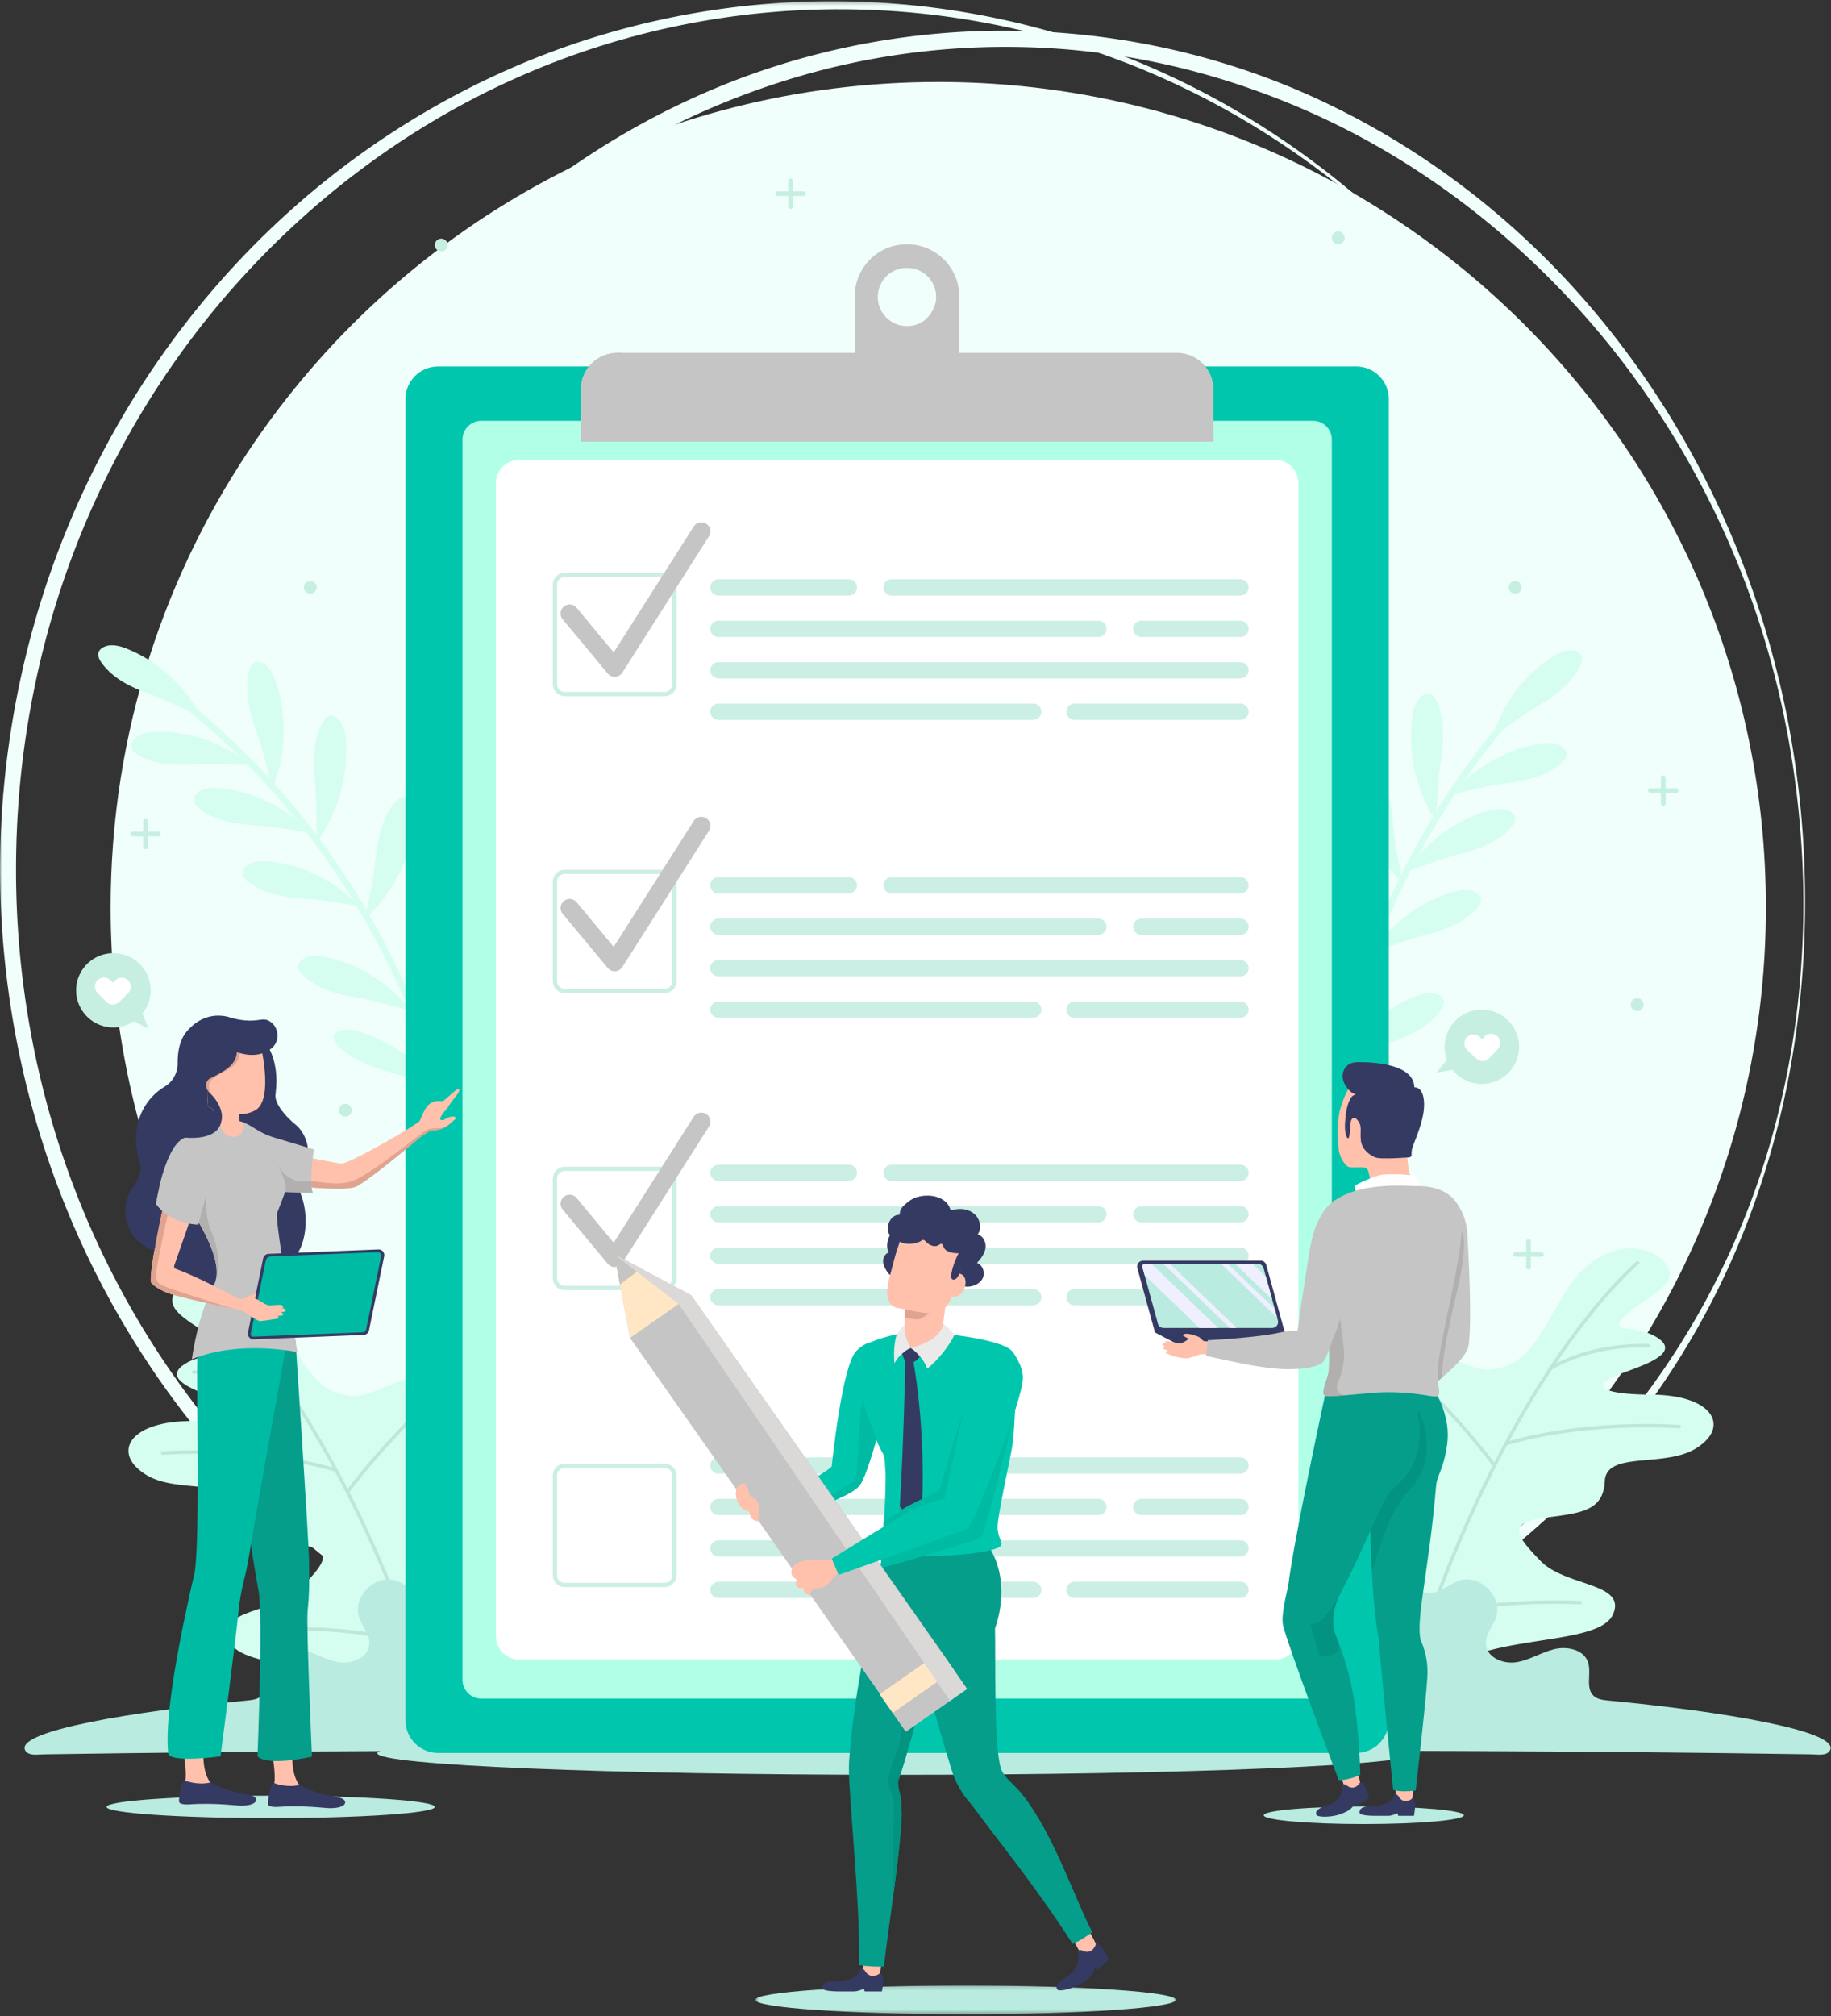 <svg xmlns="http://www.w3.org/2000/svg" xmlns:xlink="http://www.w3.org/1999/xlink" width="476" height="524" viewBox="0 0 476 524">
    <rect x="0" y="0" width="476" height="524" fill="#333333" stroke="none"/>
    <defs>
        <path id="a" d="M0 .31h432.393v451.303H0z"/>
        <path id="c" d="M.638.172h109.31v7.462H.637z"/>
    </defs>
    <g fill="none" fill-rule="evenodd">
        <path fill="#F0FFFB" d="M459.075 235.818c0 118.47-96.329 214.51-215.156 214.51-118.828 0-215.157-96.04-215.157-214.51 0-45.335 14.107-87.386 38.181-122.027 38.838-55.884 103.62-92.485 176.976-92.485 118.827 0 215.156 96.04 215.156 214.512"/>
        <g transform="translate(0 .007)">
            <mask id="b" fill="#fff">
                <use xlink:href="#a"/>
            </mask>
            <path fill="#F0FFFB" d="M432.393 225.965c-.083-28.745-5.4-57.476-15.868-84.244-10.435-26.77-25.98-51.556-45.668-72.506-19.672-20.954-43.57-37.952-69.886-49.489-26.307-11.564-55.043-17.464-83.734-17.329-28.692.124-57.315 6.281-83.418 18.038C107.683 32.14 84.154 49.34 64.7 70.223c-19.482 20.879-34.825 45.543-45.086 72.14-10.296 26.598-15.45 55.107-15.45 83.602-.018 28.497 5.15 57.007 15.444 83.604 10.262 26.6 25.605 51.264 45.089 72.143 19.442 20.897 42.983 38.086 69.119 49.796 26.103 11.757 54.728 17.913 83.422 18.035 28.692.136 57.43-5.765 83.737-17.331 26.315-11.54 50.217-28.534 69.884-49.495 19.69-20.95 35.233-45.738 45.669-72.507 10.468-26.769 15.784-55.5 15.866-84.245m0 0c.019 28.746-5.197 57.513-15.585 84.353-10.355 26.842-25.84 51.734-45.507 72.81-19.634 21.084-43.398 38.447-69.798 50.27-26.367 11.874-55.286 18.093-84.266 18.215-28.979.135-58.01-5.828-84.58-17.51-26.58-11.654-50.703-28.823-70.563-49.97-19.872-21.146-35.557-46.161-46.087-73.174C5.444 283.949.082 254.959 0 225.965c.067-28.994 5.44-57.984 16-84.995 10.53-27.014 26.216-52.028 46.09-73.176 19.848-21.16 43.984-38.32 70.562-49.976C159.224 6.135 188.257.173 217.237.308c28.982.123 57.902 6.343 84.269 18.217 26.4 11.827 50.167 29.187 69.796 50.277 19.669 21.076 35.153 45.97 45.507 72.81 10.388 26.84 15.603 55.608 15.584 84.353" mask="url(#b)"/>
        </g>
        <path fill="#F0FFFB" d="M468.84 234.682c-.145-27.867-4.902-55.759-14.63-81.87-9.737-26.085-24.174-50.408-42.634-71.172-18.455-20.732-40.793-38.054-65.784-50.055a196.8 196.8 0 0 0-19.161-7.989 191.533 191.533 0 0 0-60.962-11.36 191.602 191.602 0 0 0-41.285 3.549c-13.581 2.657-26.84 6.859-39.553 12.309-25.434 10.933-48.444 27.318-67.498 47.4-19.07 20.092-34.255 43.816-44.821 69.434-10.555 25.63-16.553 53.139-17.704 80.886-1.19 27.726 2.295 55.78 11.238 82.142 8.919 26.327 23.122 50.974 42.034 71.449a199.6 199.6 0 0 0 31.27 27.573c11.368 8.04 23.595 14.85 36.368 20.36 25.56 11.032 53.33 16.671 81.094 17.016 13.886.248 27.795-.794 41.464-3.182 13.676-2.372 27.08-6.159 40.038-11.087 25.914-9.902 49.7-25.246 69.52-44.687 19.82-19.456 35.444-43.165 45.75-69.028 5.193-12.92 8.974-26.4 11.515-40.098 2.519-13.708 3.697-27.652 3.74-41.59m.412 0c.013 27.913-4.709 55.903-14.65 82.082-9.896 26.175-25.21 50.388-44.915 70.471-19.631 20.177-43.83 35.85-70.074 46.176-26.281 10.344-54.7 14.921-82.867 14.308-28.18-.734-56.246-6.846-81.915-18.373a205.265 205.265 0 0 1-36.425-21.056 201.12 201.12 0 0 1-31.346-27.96c-18.814-20.79-33.343-45.392-42.409-71.9-9.125-26.492-13.094-54.689-12.2-82.701.8-28.018 6.451-55.971 16.987-82.045a231.722 231.722 0 0 1 19.199-37.512 224.007 224.007 0 0 1 25.867-33.336C133.8 52.3 157.178 35.465 183.117 24.163c25.917-11.335 54.37-16.837 82.648-16.132 28.274.674 56.44 7.477 81.726 20.093 25.328 12.523 47.883 30.371 66.089 51.78 18.255 21.384 32.36 46.15 41.682 72.528 9.37 26.368 14.089 54.32 13.989 82.25"/>
        <path fill="#C6EFE1" d="M113.157 64.3a1.66 1.66 0 0 1 .935-2.159 1.668 1.668 0 0 1 2.164.932 1.66 1.66 0 0 1-.934 2.157 1.67 1.67 0 0 1-2.165-.93M392.36 153.288a1.662 1.662 0 0 1 .934-2.159 1.669 1.669 0 0 1 2.164.932 1.658 1.658 0 0 1-.933 2.157 1.667 1.667 0 0 1-2.165-.93M79.123 153.288a1.66 1.66 0 0 1 .935-2.159 1.669 1.669 0 0 1 2.164.932 1.667 1.667 0 0 1-3.098 1.227M346.351 62.436a1.661 1.661 0 0 1 .935-2.159 1.669 1.669 0 0 1 2.163.932 1.658 1.658 0 0 1-.933 2.157 1.67 1.67 0 0 1-2.165-.93M88.212 289.165c-.34-.853.078-1.82.933-2.16a1.67 1.67 0 0 1 2.166.932c.34.853-.079 1.82-.934 2.159a1.67 1.67 0 0 1-2.165-.93M424.064 261.716a1.66 1.66 0 0 1 .933-2.159 1.668 1.668 0 0 1 2.164.932 1.66 1.66 0 0 1-.932 2.159 1.668 1.668 0 0 1-2.165-.932M205.55 54.284a.61.61 0 0 1-.61-.61v-6.66a.61.61 0 0 1 .61-.61.61.61 0 0 1 .613.61v6.66a.61.61 0 0 1-.612.61"/>
        <path fill="#C6EFE1" d="M208.892 50.953h-6.682a.61.61 0 1 1 0-1.22h6.682a.61.61 0 1 1 0 1.22M432.393 209.44a.61.61 0 0 1-.611-.61v-6.662a.61.61 0 0 1 1.223 0v6.662a.61.61 0 0 1-.612.61"/>
        <path fill="#C6EFE1" d="M435.735 206.109h-6.683a.61.61 0 1 1 0-1.22h6.683a.61.61 0 1 1 0 1.22M397.372 329.978a.61.61 0 0 1-.611-.61v-6.662a.61.61 0 0 1 1.223 0v6.662a.61.61 0 0 1-.612.61"/>
        <path fill="#C6EFE1" d="M400.713 326.647h-6.68a.61.61 0 1 1 0-1.22h6.68a.61.61 0 1 1 0 1.22M37.839 220.713a.61.61 0 0 1-.612-.61v-6.661a.61.61 0 0 1 1.223 0v6.661a.61.61 0 0 1-.611.61"/>
        <path fill="#C6EFE1" d="M41.18 217.382h-6.682a.61.61 0 1 1 0-1.22h6.681a.61.61 0 1 1 0 1.22"/>
        <path fill="#B9EBE0" d="M368.378 455.675c0 3.105-60.509 5.622-135.147 5.622-74.641 0-135.148-2.517-135.148-5.622s60.507-5.621 135.148-5.621c74.638 0 135.147 2.516 135.147 5.62"/>
        <path fill="#D5FEF0" d="M366.088 447.451c.068.094.308-7.83 12.221-14.92 12.136-7.56 37.372-5.061 40.982-12.86 3.786-8.353-12.182-7.235-18.724-13.889-6.597-6.802-8.758-9.89.877-11.282 9.585-1.238 15.362-1.722 15.757-9.574.403-7.944 15.825-3.265 23.969-8.644 8.389-5.368 4.394-13.391-10.917-13.778-15.065-.01-15.478-2.507-11.017-4.584 4.385-2.061 17.75-5.309 12.399-9.677-5.501-4.424-14.049-1.228-9.333-6.079 4.663-4.896 15.368-8.035 10.559-13.898-4.792-5.93-18.002-6.111-26.282 8.16-8.117 14.237-10.784 18.185-18.112 19.394-7.146 1.283-13.431-6.697-22.297-4.022-8.803 2.78-7.605 11.109-2.749 16.858 4.986 5.768 13.204 17.124 7.6 21.698-5.402 4.626-11.256-2.946-18.706-4.657-8.269-1.897-18.142 4.711-10.911 16.529 7.544 11.671 19.618 21.2 18.487 47.181a166.5 166.5 0 0 1 6.197-1.956"/>
        <path fill="#BDE7D9" d="M348.176 392.774a.454.454 0 0 1 .635-.012c.156.15 15.29 14.827 20.631 32.506.562-1.63 1.128-3.235 1.696-4.82.007-.019.01-.036.02-.056 5.48-15.253 11.227-28.324 16.852-39.412-1.16-1.561-10.31-13.682-22.688-24.615a.445.445 0 0 1-.039-.63.45.45 0 0 1 .634-.038c11.785 10.411 20.648 21.875 22.547 24.398a294.122 294.122 0 0 1 2.524-4.827.434.434 0 0 1 .203-.375c3.972-7.39 7.841-13.794 11.465-19.289.012-.141.066-.276.2-.352.016-.009.033-.016.05-.026 12.727-19.218 22.35-27.19 22.54-27.344a.448.448 0 1 1 .562.694c-.182.149-9.27 7.68-21.449 25.77 11.58-5.85 23.854-5.02 23.982-5.01.27.023.431.232.413.477a.446.446 0 0 1-.48.413c-.132-.01-13.217-.886-24.965 5.691-3.513 5.318-7.26 11.496-11.114 18.611 21.352-5.964 43.956-4.18 44.186-4.161.279.022.43.238.408.483a.447.447 0 0 1-.483.407c-.23-.02-23.262-1.84-44.698 4.364-6.443 12.025-13.152 26.664-19.512 44.257 15.041-4.98 38.291-3.786 38.528-3.774a.444.444 0 0 1 .422.471.448.448 0 0 1-.472.42c-.238-.011-24.027-1.234-38.866 3.955-3.056 8.53-6.027 17.74-8.845 27.682a.45.45 0 0 1-.51.318l-.043-.01a.446.446 0 0 1-.308-.551 434.287 434.287 0 0 1 6.739-21.646c-4.923-17.985-20.593-33.185-20.752-33.336a.449.449 0 0 1-.013-.633"/>
        <path fill="#D5FEF0" d="M121.026 342.326c1.923-63.316-28.64-126.016-79.761-163.63l1.011-1.367c51.566 37.941 82.394 101.184 80.452 165.05l-1.702-.053z"/>
        <path fill="#D5FEF0" d="M52.247 186.334c-3.976-7.919-10.906-14.32-19.127-17.67-2.015-.821-4.383-1.446-6.299-.413-.526.284-1.005.71-1.2 1.273-.313.91.181 1.89.737 2.675 2.941 4.163 7.812 6.506 12.62 8.226 4.808 1.718 8.18 3.643 13.27 5.909M65.223 198.866c-6.801-5.696-15.708-8.833-24.589-8.657-2.176.042-4.598.406-5.944 2.11-.371.47-.643 1.05-.596 1.645.073.958.917 1.662 1.74 2.163 4.356 2.659 9.76 2.885 14.857 2.561 5.098-.323 8.957.11 14.532.178M80.673 216.459c-6.05-6.483-14.507-10.681-23.342-11.59-2.165-.223-4.614-.157-6.16 1.37-.425.42-.766.964-.793 1.56-.044.96.707 1.76 1.462 2.358 3.997 3.17 9.333 4.053 14.431 4.354 5.1.3 8.879 1.201 14.402 1.948M93.36 235.493c-6.05-6.482-14.506-10.68-23.341-11.59-2.166-.222-4.614-.156-6.16 1.372-.425.42-.766.963-.793 1.558-.044.961.707 1.761 1.462 2.36 3.997 3.17 9.333 4.052 14.432 4.353 5.1.301 8.877 1.201 14.4 1.947M106.773 262.701c-5.344-7.072-13.318-12.121-22.012-13.939-2.13-.445-4.572-.632-6.269.727-.466.375-.861.88-.95 1.47-.143.95.52 1.824 1.208 2.496 3.647 3.566 8.861 4.996 13.902 5.821 5.041.826 8.706 2.111 14.121 3.425M114.566 283.382c-4.638-6.813-12.062-12.246-20.493-14.996-2.066-.676-4.465-1.17-6.266-.232-.496.258-.934.637-1.076 1.132-.228.799.348 1.64.967 2.314 3.28 3.564 8.307 5.506 13.216 6.905 4.91 1.4 8.416 3.007 13.652 4.877M70.807 204.931c3.5-8.407 3.9-18.266 1.104-27.212-.685-2.193-1.754-4.549-3.802-5.457-.563-.25-1.205-.37-1.766-.165-.906.332-1.336 1.373-1.578 2.34-1.285 5.123.096 10.653 1.916 15.73 1.82 5.076 2.545 9.102 4.126 14.764M82.34 218.924c5.41-7.332 8.158-16.81 7.586-26.163-.141-2.293-.614-4.834-2.386-6.205-.486-.376-1.081-.645-1.677-.58-.957.107-1.625 1.016-2.091 1.897-2.474 4.669-2.458 10.369-1.905 15.731.552 5.364.291 9.445.472 15.32M94.963 238.753c6.773-6.105 11.367-14.843 12.683-24.122.322-2.274.369-4.86-1.092-6.554-.401-.467-.93-.849-1.526-.903-.96-.087-1.797.67-2.431 1.441-3.36 4.08-4.488 9.669-5.023 15.034-.535 5.365-1.61 9.311-2.611 15.104"/>
        <path fill="#D2D2FF" d="M108.623 265.558c5.246-7.45 7.782-16.987 7.001-26.325-.192-2.289-.721-4.82-2.522-6.15-.495-.366-1.096-.622-1.69-.543-.955.128-1.603 1.051-2.05 1.943-2.368 4.722-2.224 10.42-1.553 15.77.672 5.35.502 9.435.814 15.305M115.214 286.193c8.049-4.298 14.62-11.675 18.138-20.365.863-2.13 1.533-4.628.525-6.623-.278-.55-.697-1.048-1.264-1.243-.91-.316-1.905.218-2.707.815-4.247 3.152-6.692 8.305-8.507 13.383-1.817 5.078-3.813 8.65-6.185 14.033"/>
        <path fill="#D5FEF0" d="M409.609 169.187c.57.181 1.122.51 1.418 1.029.477.834.175 1.889-.224 2.763-2.111 4.637-6.458 7.846-10.861 10.427-3.519 2.065-6.111 4.086-9.346 6.435a190.633 190.633 0 0 0-10.427 13.75c5.404-5.337 12.473-8.997 19.976-10.264 2.146-.363 4.595-.455 6.235.97.453.39.827.911.893 1.504.106.955-.59 1.803-1.304 2.45-3.784 3.421-9.05 4.647-14.117 5.277-4.83.6-8.427 1.665-13.48 2.719a195.36 195.36 0 0 0-9.767 16.363c4.649-5.535 10.935-9.708 17.878-11.777 2.086-.62 4.503-1.011 6.308.202.496.334.932.805 1.07 1.385.222.935-.365 1.862-.995 2.59-3.335 3.856-8.411 5.716-13.364 6.959-4.63 1.161-8.027 2.624-12.767 4.247a199.417 199.417 0 0 0-8.57 19.413c4.75-6.51 11.673-11.43 19.413-13.736 2.085-.62 4.502-1.012 6.308.203.495.334.932.805 1.07 1.384.222.935-.366 1.862-.996 2.589-3.334 3.857-8.412 5.716-13.363 6.96-4.732 1.187-8.179 2.688-13.084 4.355a201.241 201.241 0 0 0-8.106 28.142c4.017-7.336 10.592-13.259 18.334-16.469 2.01-.834 4.374-1.472 6.295-.451.528.28 1.012.704 1.21 1.267.318.907-.17 1.89-.72 2.678-2.917 4.18-7.773 6.554-12.57 8.302-4.652 1.694-7.954 3.574-12.775 5.78-5.337 26.05-5.499 53.154.048 79.332l.38 1.757-1.663.367c-9.664-43.531-3.596-89.731 15.756-129.6-6.222-6.143-10.371-14.59-11.507-23.492-.29-2.278-.301-4.864 1.182-6.538.409-.461.944-.836 1.54-.882.96-.073 1.788.695 2.41 1.474 3.303 4.127 4.353 9.73 4.814 15.102.408 4.771 1.259 8.43 2.09 13.257a198.214 198.214 0 0 1 8.3-15.15c-4.5-7.416-6.47-16.54-5.45-25.389.263-2.283.873-4.796 2.715-6.068.506-.351 1.114-.588 1.704-.49.951.157 1.57 1.1 1.988 2.004 2.22 4.795 1.898 10.485 1.059 15.812-.707 4.488-.789 8.098-1.094 12.629a193.259 193.259 0 0 1 15.287-21.35c2.718-7.586 7.976-14.258 14.758-18.645 1.826-1.182 4.036-2.234 6.111-1.576z"/>
        <path fill="#D2D2FF" d="M355.847 251.12c-7.796-4.739-13.944-12.47-16.972-21.342-.74-2.175-1.27-4.705-.152-6.642.307-.533.754-1.007 1.33-1.17.928-.265 1.892.324 2.659.963 4.062 3.385 6.216 8.665 7.745 13.836 1.53 5.172 3.324 8.85 5.39 14.354M347.44 279.994c-6.549-6.345-10.824-15.243-11.801-24.563-.241-2.284-.195-4.87 1.327-6.51.418-.452.961-.814 1.558-.847.963-.053 1.772.734 2.377 1.527 3.21 4.199 4.135 9.824 4.475 15.205.341 5.38 1.273 9.363 2.063 15.188M344.822 301.492c-8.712-2.727-16.547-8.754-21.63-16.636-1.245-1.933-2.369-4.263-1.752-6.41.169-.592.49-1.159 1.008-1.456.836-.478 1.913-.14 2.813.296 4.761 2.31 8.127 6.917 10.861 11.57 2.733 4.65 5.363 7.788 8.7 12.636"/>
        <path fill="#B9EBE0" d="M320.729 403.043c7.75-7.226 18.697-10.912 29.253-9.848 7.152.72 14.948 4.528 16.521 11.52.75 3.33.486 7.746 3.648 9.054 3.094 1.28 6.082-1.898 9.258-2.959 5.286-1.768 11.32 4.258 9.536 9.526-.811 2.395-2.845 4.48-2.675 7.004.23 3.435 4.488 5.225 7.9 4.692 3.41-.534 6.423-2.52 9.768-3.369 3.347-.848 7.68.003 8.856 3.24 1.052 2.901-.764 6.799 1.52 8.88.98.89 2.397 1.075 3.717 1.2 28.974 2.742 60.882 7.924 57.64 13.057-.887 1.402-3.15.956-4.814.93-61.67-.963-117.116-.978-179.335-.946"/>
        <path fill="#D5FEF0" d="M112.776 454.311c-.068.094-.308-7.83-12.221-14.919-12.136-7.56-37.371-5.061-40.982-12.859-3.785-8.354 12.182-7.237 18.724-13.89 6.598-6.802 8.758-9.892-.877-11.282-9.586-1.239-15.36-1.722-15.757-9.575-.404-7.943-15.824-3.265-23.968-8.644-8.39-5.367-4.394-13.391 10.916-13.778 15.064-.008 15.478-2.506 11.017-4.584-4.386-2.061-17.75-5.309-12.398-9.676 5.5-4.423 14.048-1.228 9.332-6.08-4.662-4.896-15.367-8.034-10.559-13.897 4.792-5.93 18.001-6.112 26.282 8.16 8.117 14.237 10.784 18.184 18.112 19.394 7.146 1.283 13.431-6.697 22.297-4.023 8.803 2.78 7.605 11.11 2.749 16.86-4.986 5.768-13.204 17.123-7.6 21.698 5.402 4.624 11.256-2.948 18.706-4.658 8.269-1.897 18.141 4.71 10.912 16.529-7.545 11.671-18.689 15.515-17.556 41.496-2.055-.693-5.052 4.34-7.129 3.728"/>
        <path fill="#BDE7D9" d="M130.687 399.634a.454.454 0 0 0-.634-.01c-.156.148-15.289 14.827-20.63 32.506a376.397 376.397 0 0 0-1.698-4.82c-.007-.02-.01-.038-.02-.056-5.478-15.255-11.226-28.325-16.85-39.414 1.16-1.56 10.309-13.68 22.687-24.615a.445.445 0 0 0 .04-.63.451.451 0 0 0-.635-.038c-11.784 10.411-20.648 21.875-22.546 24.398a280.124 280.124 0 0 0-2.526-4.825.433.433 0 0 0-.203-.377c-3.972-7.39-7.841-13.794-11.463-19.288-.012-.141-.066-.275-.2-.352-.017-.009-.034-.017-.05-.027-12.729-19.218-22.35-27.19-22.54-27.343a.448.448 0 1 0-.563.694c.182.148 9.27 7.68 21.45 25.768-11.579-5.847-23.854-5.018-23.983-5.008a.435.435 0 0 0-.414.477c.02.247.234.431.48.413.132-.011 13.218-.887 24.966 5.69 3.512 5.319 7.261 11.496 11.114 18.611-21.353-5.962-43.957-4.18-44.187-4.16-.277.022-.428.238-.407.482.02.246.236.43.483.407.23-.018 23.261-1.839 44.698 4.364 6.443 12.025 13.153 26.666 19.512 44.258-15.04-4.98-38.29-3.787-38.528-3.773a.447.447 0 0 0 .05.89c.239-.01 24.026-1.235 38.866 3.955 3.056 8.53 5.48 15.823 8.297 25.764.064.223.376.828.6.789.014-.004.06-.182.077-.186.236-.068.603.187.536-.051-2.166-7.64-4.226-13.72-6.542-20.524 4.92-17.985 20.593-33.185 20.752-33.336a.447.447 0 0 0 .01-.633"/>
        <path fill="#B9EBE0" d="M161.554 403.043c-7.75-7.226-18.697-10.912-29.254-9.848-7.15.72-14.947 4.528-16.52 11.52-.75 3.33-.486 7.746-3.647 9.054-3.095 1.28-6.083-1.898-9.259-2.959-5.286-1.768-11.319 4.258-9.535 9.526.81 2.395 2.844 4.48 2.674 7.004-.23 3.435-4.488 5.225-7.9 4.692-3.41-.534-6.423-2.52-9.769-3.369-3.345-.848-7.68.003-8.855 3.24-1.053 2.901.765 6.799-1.521 8.88-.979.89-2.397 1.075-3.715 1.2-28.975 2.742-60.883 7.924-57.642 13.057.887 1.402 3.153.956 4.815.93 61.67-.963 117.115-.978 179.335-.946"/>
        <path fill="#00C6AD" d="M352.56 455.613H113.9c-4.69 0-8.49-3.79-8.49-8.464V103.712c0-4.675 3.8-8.465 8.49-8.465h238.66c4.69 0 8.49 3.79 8.49 8.465v343.437c0 4.675-3.8 8.464-8.49 8.464"/>
        <path fill="#B2FFE8" d="M341.333 441.48H125.127a4.894 4.894 0 0 1-4.9-4.887V114.267a4.894 4.894 0 0 1 4.9-4.886h216.206c2.707 0 4.9 2.187 4.9 4.886v322.326a4.893 4.893 0 0 1-4.9 4.886"/>
        <path fill="#FFF" d="M331.474 431.333H134.987c-3.353 0-6.07-2.71-6.07-6.05V125.577c0-3.341 2.717-6.05 6.07-6.05h196.487c3.352 0 6.068 2.709 6.068 6.05v299.706c0 3.34-2.716 6.05-6.068 6.05"/>
        <path fill="#C5C5C5" d="M235.803 84.767c-4.203 0-7.608-3.397-7.608-7.587 0-4.19 3.405-7.586 7.608-7.586 4.203 0 7.61 3.397 7.61 7.586 0 4.19-3.407 7.587-7.61 7.587m0-21.283c-7.49 0-13.562 6.055-13.562 13.523v17.33h27.126v-17.33c0-7.468-6.072-13.523-13.564-13.523"/>
        <path fill="#C5C5C5" d="M226.384 92.607v-17.33c0-4.704 2.048-8.842 5.702-11.266-5.681 1.614-9.845 6.814-9.845 12.995v17.331h27.125v-1.73h-22.982zm17.029-15.427c0-4.189-3.407-7.587-7.61-7.587-.39 0-.767.059-1.141.116 1.141-.44 1.199-.738 3.086-.738 4.203 0 7.61 3.397 7.61 7.587 0 3.8-1.945 5.858-4.88 6.61 1.63-1.392 2.935-3.68 2.935-5.988z"/>
        <path fill="#C5C5C5" d="M315.452 101.212v13.545h-164.45v-13.545c0-5.255 4.28-9.508 9.537-9.508h145.376c5.272 0 9.537 4.253 9.537 9.508"/>
        <path fill="#C5C5C5" d="M315.452 111.37v3.386h-164.45v-13.544c0-5.256 4.28-9.508 9.537-9.508h1.319c-2.527 2.41-4.498 6.095-4.498 9.86v9.807h158.092z"/>
        <g fill="#CBEFE5">
            <path d="M220.662 154.789h-33.889c-1.17 0-2.12-.947-2.12-2.114 0-1.168.95-2.115 2.12-2.115h33.889c1.172 0 2.12.947 2.12 2.115a2.116 2.116 0 0 1-2.12 2.114M322.479 165.56H296.71a2.118 2.118 0 0 1-2.12-2.114c0-1.168.95-2.114 2.12-2.114h25.768c1.17 0 2.12.946 2.12 2.114 0 1.167-.95 2.114-2.12 2.114M285.545 165.56h-98.771a2.116 2.116 0 0 1-2.12-2.114c0-1.168.948-2.114 2.12-2.114h98.771c1.17 0 2.12.946 2.12 2.114 0 1.167-.95 2.114-2.12 2.114M322.479 176.332H186.774a2.117 2.117 0 0 1-2.121-2.114c0-1.168.95-2.115 2.121-2.115H322.48c1.17 0 2.12.947 2.12 2.115 0 1.167-.95 2.114-2.12 2.114M322.479 187.104h-43.135c-1.17 0-2.12-.947-2.12-2.114 0-1.168.95-2.115 2.12-2.115h43.135c1.17 0 2.12.947 2.12 2.115 0 1.167-.95 2.114-2.12 2.114M268.607 187.104h-81.833a2.117 2.117 0 0 1-2.121-2.114c0-1.168.95-2.115 2.121-2.115h81.833c1.171 0 2.12.947 2.12 2.115 0 1.167-.949 2.114-2.12 2.114M322.479 154.789h-90.697c-1.17 0-2.12-.947-2.12-2.114 0-1.168.95-2.115 2.12-2.115h90.697c1.17 0 2.12.947 2.12 2.115 0 1.167-.95 2.114-2.12 2.114M220.662 232.222h-33.889c-1.17 0-2.12-.946-2.12-2.113 0-1.168.95-2.115 2.12-2.115h33.889c1.172 0 2.12.947 2.12 2.115a2.116 2.116 0 0 1-2.12 2.113M322.479 242.994H296.71a2.118 2.118 0 0 1-2.12-2.114c0-1.168.95-2.115 2.12-2.115h25.768c1.17 0 2.12.947 2.12 2.115 0 1.167-.95 2.114-2.12 2.114M285.545 242.994h-98.771a2.116 2.116 0 0 1-2.12-2.114c0-1.168.948-2.115 2.12-2.115h98.771c1.17 0 2.12.947 2.12 2.115 0 1.167-.95 2.114-2.12 2.114M322.479 253.766H186.774a2.117 2.117 0 0 1-2.121-2.114c0-1.168.95-2.115 2.121-2.115H322.48c1.17 0 2.12.947 2.12 2.115 0 1.167-.95 2.114-2.12 2.114M322.479 264.537h-43.135c-1.17 0-2.12-.945-2.12-2.114 0-1.167.95-2.113 2.12-2.113h43.135c1.17 0 2.12.946 2.12 2.113 0 1.169-.95 2.114-2.12 2.114M268.607 264.537h-81.833a2.116 2.116 0 0 1-2.121-2.114c0-1.167.95-2.113 2.121-2.113h81.833c1.171 0 2.12.946 2.12 2.113 0 1.169-.949 2.114-2.12 2.114M322.479 232.222h-90.697c-1.17 0-2.12-.946-2.12-2.113 0-1.168.95-2.115 2.12-2.115h90.697c1.17 0 2.12.947 2.12 2.115 0 1.167-.95 2.113-2.12 2.113M220.662 306.947h-33.889c-1.17 0-2.12-.947-2.12-2.114 0-1.167.95-2.114 2.12-2.114h33.889c1.172 0 2.12.947 2.12 2.114a2.116 2.116 0 0 1-2.12 2.114M322.479 317.718H296.71a2.118 2.118 0 0 1-2.12-2.114c0-1.167.95-2.114 2.12-2.114h25.768c1.17 0 2.12.947 2.12 2.114 0 1.168-.95 2.114-2.12 2.114M285.545 317.718h-98.771a2.116 2.116 0 0 1-2.12-2.114c0-1.167.948-2.114 2.12-2.114h98.771c1.17 0 2.12.947 2.12 2.114 0 1.168-.95 2.114-2.12 2.114M322.479 328.49H186.774a2.117 2.117 0 0 1-2.121-2.113c0-1.167.95-2.115 2.121-2.115H322.48c1.17 0 2.12.948 2.12 2.115 0 1.167-.95 2.113-2.12 2.113M322.479 339.262h-43.135c-1.17 0-2.12-.947-2.12-2.114 0-1.167.95-2.115 2.12-2.115h43.135c1.17 0 2.12.948 2.12 2.115 0 1.167-.95 2.114-2.12 2.114M268.607 339.262h-81.833a2.117 2.117 0 0 1-2.121-2.114c0-1.167.95-2.115 2.121-2.115h81.833c1.171 0 2.12.948 2.12 2.115 0 1.167-.949 2.114-2.12 2.114M322.479 306.947h-90.697c-1.17 0-2.12-.947-2.12-2.114 0-1.167.95-2.114 2.12-2.114h90.697c1.17 0 2.12.947 2.12 2.114 0 1.167-.95 2.114-2.12 2.114M220.662 383.026h-33.889c-1.17 0-2.12-.947-2.12-2.114 0-1.167.95-2.114 2.12-2.114h33.889c1.172 0 2.12.947 2.12 2.114a2.116 2.116 0 0 1-2.12 2.114M322.479 393.797H296.71a2.118 2.118 0 0 1-2.12-2.113c0-1.168.95-2.115 2.12-2.115h25.768c1.17 0 2.12.947 2.12 2.115 0 1.167-.95 2.113-2.12 2.113M285.545 393.797h-98.771a2.116 2.116 0 0 1-2.12-2.113c0-1.168.948-2.115 2.12-2.115h98.771c1.17 0 2.12.947 2.12 2.115 0 1.167-.95 2.113-2.12 2.113M322.479 404.57H186.774a2.117 2.117 0 0 1-2.121-2.114c0-1.167.95-2.115 2.121-2.115H322.48c1.17 0 2.12.948 2.12 2.115 0 1.167-.95 2.113-2.12 2.113M322.479 415.34h-43.135c-1.17 0-2.12-.946-2.12-2.113s.95-2.114 2.12-2.114h43.135c1.17 0 2.12.947 2.12 2.114 0 1.167-.95 2.114-2.12 2.114M268.607 415.34h-81.833a2.117 2.117 0 0 1-2.121-2.113c0-1.167.95-2.114 2.121-2.114h81.833c1.171 0 2.12.947 2.12 2.114 0 1.167-.949 2.114-2.12 2.114M322.479 383.026h-90.697c-1.17 0-2.12-.947-2.12-2.114 0-1.167.95-2.114 2.12-2.114h90.697c1.17 0 2.12.947 2.12 2.114 0 1.167-.95 2.114-2.12 2.114"/>
        </g>
        <path stroke="#CBEFE5" stroke-width="1.111" d="M172.76 180.398h-25.925a2.567 2.567 0 0 1-2.57-2.564v-25.846a2.566 2.566 0 0 1 2.57-2.564h25.924a2.566 2.566 0 0 1 2.572 2.564v25.846a2.567 2.567 0 0 1-2.572 2.564zM172.76 257.58h-25.925a2.567 2.567 0 0 1-2.57-2.563v-25.848a2.567 2.567 0 0 1 2.57-2.563h25.924a2.567 2.567 0 0 1 2.572 2.563v25.848a2.567 2.567 0 0 1-2.572 2.563zM172.76 334.762h-25.925a2.566 2.566 0 0 1-2.57-2.563v-25.847a2.567 2.567 0 0 1 2.57-2.563h25.924a2.567 2.567 0 0 1 2.572 2.563V332.2a2.566 2.566 0 0 1-2.572 2.563zM172.76 411.945h-25.925a2.568 2.568 0 0 1-2.571-2.564v-25.847a2.567 2.567 0 0 1 2.57-2.563h25.926a2.567 2.567 0 0 1 2.571 2.563v25.847a2.568 2.568 0 0 1-2.57 2.564z"/>
        <path fill="#C5C5C5" d="M159.797 175.907c-.7 0-1.366-.31-1.815-.851l-11.711-14.1a2.345 2.345 0 0 1 .313-3.308 2.36 2.36 0 0 1 3.318.312l9.64 11.608 20.796-32.713a2.361 2.361 0 0 1 3.252-.727 2.345 2.345 0 0 1 .73 3.243l-22.533 35.445a2.358 2.358 0 0 1-1.99 1.091M159.797 252.447c-.7 0-1.366-.31-1.815-.851l-11.711-14.1a2.345 2.345 0 0 1 .313-3.308 2.36 2.36 0 0 1 3.318.312l9.64 11.608 20.796-32.713a2.362 2.362 0 0 1 3.252-.727 2.345 2.345 0 0 1 .73 3.243l-22.533 35.445a2.358 2.358 0 0 1-1.99 1.091M159.797 329.32c-.7 0-1.366-.31-1.815-.852l-11.711-14.1a2.345 2.345 0 0 1 .313-3.308 2.362 2.362 0 0 1 3.318.311l9.64 11.61 20.796-32.713a2.362 2.362 0 0 1 3.252-.727 2.345 2.345 0 0 1 .73 3.243l-22.533 35.443a2.355 2.355 0 0 1-1.99 1.092"/>
        <path fill="#00C6AD" d="M222.528 351.279c-3.643 3.902-6.213 28.907-6.307 29.835-.095.928-18.443 11.22-18.443 11.22l2.583 2.947s19.55-4.909 23.067-9.15c2.984-3.595 9.877-32.991 9.877-32.991s-4.732-8.336-10.777-1.861"/>
        <g transform="translate(195.718 515.886)">
            <mask id="d" fill="#fff">
                <use xlink:href="#c"/>
            </mask>
            <path fill="#B9EBE0" d="M109.947 3.903c0 2.06-24.47 3.731-54.655 3.731-30.185 0-54.654-1.67-54.654-3.73S25.108.171 55.292.171c30.186 0 54.655 1.672 54.655 3.731" mask="url(#d)"/>
        </g>
        <path fill="#FFC1AC" d="M278.85 503.835s1.47 2.99 2.21 3.937c.74.943 3.952-1.197 3.976-1.971.02-.774-2.854-5.479-2.854-5.479"/>
        <path fill="#353A63" d="M286.458 506.095c.695 1.04 1.836 3.102 1.836 3.102l-2.837 2.731-.742-.335s-.468 1.348-1.328 2.214c-.638.644-2.126 1.714-2.933 2.113-2.827 1.388-5.192 1.6-5.515 1.242-1.35-1.496 2.387-3.377 3.087-3.868 2.012-1.407 2.563-3.803 2.352-5.16-.153-.985-.43-1.067.079-1.218 0 0 .428-.183.986.104.857.437 1.9.4 2.596-.29.4-.397.737-.886.833-1.46 0 0 .892-.214 1.586.825"/>
        <path fill="#FFC1AC" d="M224.807 509.793s-.723 1.769-.633 2.933c.09 1.165 3.973 1.253 4.426.65.451-.606.676-5.956.676-5.956"/>
        <path fill="#353A63" d="M229.626 514.402c0 1.214-.354 3.192-.354 3.192h-4.474l-.22-.714s-1.451.714-2.593.714h-3.776c-2.766 0-4.335-.335-4.405-.8-.292-1.944 3.01-1.856 3.87-1.856 2.47 0 5.144-1.104 5.728-2.302.422-.87.235-1.09.746-.926 0 0 .46.093.767.632.471.826 1.364 1.379 2.334 1.216.554-.094 1.11-.296 1.512-.697 0 0 .865.327.865 1.541"/>
        <path fill="#049E8B" d="M247.61 428.779c-.025.162-3.652-3.982-3.692-3.807-1.441 7.25-8.15 31.497-10.378 37.858v.014c-.328.888-2.05 2.806-3.478 3.17-3.276.85-8.505-.266-8.925-6.516-.051-.687.105-1.44.027-2.252-.933-9.625 8.299-52.056 8.533-54.761.224-2.704 5.561-.753 7.056-1.254 7.457-2.466 12.811 17.405 10.857 27.548"/>
        <path fill="#049E8B" d="M233.969 466.265c-1.515-4.516.785-9.807.785-9.807s-12.873-9.868-13.53-3.845c-.064.476-.542 4.558-.541 6.859.005 8.237 2.876 34.32 2.665 50.249v1.038s2.15.426 5.925.389c.17 0 .353 0 .537-.014 1.075-9.919 3.403-23.406 4.506-36.975.272-3.33-.097-7.149-.347-7.894M266.179 466.915c-2.532-3.32-5.205-4.807-5.995-7.337-1.839-5.882-1.34-29.738-1.517-36.361.523-1.355 5.398-14.897-4.494-24.875 0 0-8.896 4.03-16.019 4.517-5.608.383-8.456-.205-8.456-.205s5.297 8.435 5.606 12.175c.525 6.352 11.775 44.718 12.634 46.823 1.953 4.786 4.112 6.672 4.827 7.654 4.986 6.85 16.658 21.258 25.51 35.055l.597.893s1.777-.644 5.087-3.042c-4.767-9.188-9.756-24.77-17.78-35.297"/>
        <path fill="#00C6AD" d="M222.528 351.279c1.808-2.066 9.562-5.261 17.23-5.02 5.284.166 22.076 1.89 23.684 5.414.822 1.801.743 18.897-.461 25.257-.904 4.782-3.637 17.072-3.637 19.93 0 2.86 1.54 4.086.822 4.915-1.611 1.861-13.644 2.693-18.812 2.693-4.6 0-12.43-1.223-12.828-2.693-.59-2.18.898-2.099 1.1-4.384.201-2.287 1.285-17.367-.063-19.559-2.138-3.478-5.385-13.337-5.55-15.958-.164-2.622-3.293-8.528-1.485-10.595"/>
        <path fill="#FFC1AC" d="M235.248 339.767s-.051 6.362-.308 6.618c-.257.258-1.518.85-1.518.85s.899 5.529 2.288 5.119c1.39-.411 10.565-5.03 10.565-5.03s-1.301-.528-1.301-1.041c0-.514 1.235-10.518 1.235-10.518"/>
        <path fill="#353A63" d="M237.727 318.853c-1.111-.837-2.707-.868-3.959-.263-1.252.605-2.175 1.767-2.702 3.051-.51 1.24-.664 2.717-.005 3.884-.922.302-1.497 1.302-1.497 2.269-.003 1.052.621 2.07 1.18 2.92.534.818 1.69 1.31 2.643 1.098.683-.152 1.264-.617 1.684-1.175.42-.559.695-1.21.95-1.86 1.177-3.016 1.978-6.168 2.566-9.35"/>
        <path fill="#FFC1AC" d="M241.62 316.66c-1.336.364-4.861-.364-5.834 1.09-.971 1.456-1.824 4.97-2.188 5.939-.724 1.93-1.2 3.993-1.726 5.982-.688 2.593-2.454 7.477.09 9.645.732.624 1.69.696 2.597.859 1.204.218 2.403.463 3.607.68 1.867.333 3.936.724 5.789.122 2.478-.802 3.836-4.197 4.472-6.504l3.646-13.209-10.452-4.604z"/>
        <path fill="#FFC1AC" d="M247.092 335.792s-.075.611.352 1.036c.375.372 1.032.236 1.468.036 1.25-.568 1.997-1.931 2.09-3.26.11-1.567-.895-3.006-2.256-2.444-.796.329-1.203 1.319-1.095 2.171"/>
        <path fill="#353A63" d="M250.442 328.563c-1.016 2.473-1.558 4.293-2.754 4.003-1.196-.29.486-4.957 1.52-6.831-1.504-.005-3.36-.237-3.901-1.635-.123-.315-.22-.722-.55-.796-.27-.057-.511.161-.745.311-1.055.683-2.496.016-3.337-.917-.194-.213-.418-.462-.705-.442-.178.012-.327.126-.471.229-1.736 1.227-6.345 1.167-6.33-.993-1.517.77-2.501-1.105-2.41-2.387.09-1.281 1.054-3.423 3.144-3.37-.102-1.575 1.138-2.563 2.394-3.524 1.258-.96 2.86-1.389 4.443-1.46 2.5-.114 5.343.914 6.195 3.258.062.17.123.357.279.451.172.101.391.045.584-.006 1.897-.506 4.082-.21 5.544 1.096 1.463 1.308 1.955 3.705.828 5.31 1.464.344 2.25 2.08 2.02 3.561-.23 1.483-1.204 2.736-2.218 3.845 1.586.504 2.22 2.668 1.415 4.123-.803 1.454-2.868 2.243-4.516 2.002.38-1.498.01-3.085-1.445-3.355l1.016-2.473zM235.367 353.873s-.505 23.412-1.461 37.655l3.453 4.75 2.374-5.947s1.002-17.178-2.247-36.295l-2.119-.163zM234.572 351.817l.08.322c.155.609.396 1.193.715 1.734l2.12.163s1.44-.753 1.632-1.561c.19-.809-2.366-2.135-2.366-2.135l-.31.122c-.717.28-1.35.736-1.846 1.323l-.025.032z"/>
        <path fill="#EAEAEA" d="M245.208 344.071s1.828 1.302 2.888 2.907c-1.088 2.486-4.33 6.712-7.042 8.723-1.268-3.39-4.3-5.36-4.3-5.36s7.695-1.588 8.454-6.27M236.753 350.34s-2.645 1.045-4.214 3.993c0 0-.506-3.987.572-7.411 0 0 1.426-2.387 2.026-2.432-.248 2.82 1.616 5.85 1.616 5.85"/>
        <path fill="#029381" d="M233.969 466.265c-.359-1.07-.498-2.182-.51-3.257.025-.054.062-.118.08-.165v-.012c1.499-4.279 5.023-16.645 7.61-26.492l-4.012-14.258s-2.433 29.02-3.232 31.104c-.798 2.084-3.28 8.786-3.039 10.229.243 1.445 1.81 4.093 1.57 6.38-.24 2.28-.206 22.786-.206 22.895.795-5.927 1.572-12.218 2.086-18.53.272-3.33-.097-7.149-.347-7.894"/>
        <path fill="#FFBE9D" d="M200.606 391.126c.188-.782-.157-1.73-.695-2.327-.538-.597-1.277-.98-2.032-1.259-.2-.074-.47-.122-.588.054-.084.127-.035.299.042.428.287.486.889.71 1.198 1.184.115.177.185.38.277.572a2.507 2.507 0 0 0 1.798 1.348"/>
        <path fill="#00BBA4" d="M227.874 374.077s-3.052-7.528-3.602-10.634c-1.457 7.386-.975 20.316-2.204 21.42-1.228 1.103-13.513 8.083-13.513 8.083 5.801-1.817 12.89-4.421 14.874-6.814 1.12-1.352 2.794-6.345 4.445-12.054v-.001z"/>
        <path fill="#DFA490" d="M235.243 340.302s5.19 1.128 6.11.98c.92-.149-1.996 1.577-2.54 1.64-.546.064-3.57-.352-3.57-.352v-2.268z"/>
        <path fill="#00BBA4" d="M263.442 351.673a1.975 1.975 0 0 0-.292-.437l-11.077 10.8c-2.637 7.004-7.9 25.436-7.9 25.436s-4.984 2.333-8.33 4.064c-.849.439-3.242 2.044-6.077 4.005-.058.84-.11 1.504-.142 1.849-.201 2.285-.516 2.272.074 4.453 0 1.447-.558 3.618-.935 5.767 8.323-2.12 25.497-7.488 26.148-7.84.975-.529 6.032-20.805 8.96-33.118.452-7.5.173-13.662-.429-14.979"/>
        <path fill="#C5C5C5" d="M159.714 326.037l19.973 10.607 65.046 92.618.6.856 6.054 8.857-15.904 11.096-6.458-9.433-1.301-1.844-63.941-91.055z"/>
        <path fill="#C5C5C5" d="M247.971 434.113l3.417 4.863-15.906 11.095-3.417-4.862z"/>
        <path fill="#FFE7C5" d="M244.558 429.248l3.413 4.865-15.906 11.096-3.411-4.865zM163.783 347.74l15.904-11.096-19.973-10.607z"/>
        <path fill="#FFB127" d="M161.17 333.803l5.451-4.097-6.906-3.669z"/>
        <path fill="#C5C5C5" d="M161.17 333.803l5.451-4.097-6.906-3.669z"/>
        <path fill="#DBD8D8" d="M159.714 326.037l16.708 12.884 70.555 103.131 4.41-3.077-71.7-102.331z"/>
        <path fill="#FFC1AC" d="M219.613 404.2s-2.38.74-3.61 1.096c-.802.231-4.61-.175-6.85.336-1.08.246-2.205.626-2.903 1.484-.7.859-.745 2.321.17 2.947.26.177.612.33.643.643.016.158-.062.31-.11.462-.147.468.02 1.018.405 1.325.384.308.96.352 1.386.107.007 1.017.91 1.945 1.93 1.985-.04-.56.14-1.174.604-1.492.448-.304 1.035-.268 1.575-.323a4.24 4.24 0 0 0 2.539-1.205c.482-.479.84-1.07 1.28-1.589a6.43 6.43 0 0 1 3.533-2.11"/>
        <path fill="#00C6AD" d="M252.014 360.857c-1.025 2.922-6.461 28.663-6.461 28.663s-5.32 1.332-8.665 3.064c-2.592 1.34-20.668 12.533-20.668 12.533l1.799 4.22s32.174-11.367 33.585-12.13c1.409-.764 14.329-33.266 14.329-39.066-.001-3.414-2.774-6.914-2.774-6.914"/>
        <path fill="#FFC1AC" d="M197.196 395.362c-1.046.098-2.095-.72-2.251-1.756-.032-.208-.034-.427-.14-.608-.184-.32-.599-.395-.949-.508-1.344-.442-2.163-1.836-2.445-3.217-.152-.735-.184-1.513.065-2.22.247-.709.81-1.333 1.541-1.516.143-.035.3-.054.436.003.137.057.234.18.321.3.401.563.695 1.203.863 1.874.122.487.205 1.04.601 1.348.268.208.624.26.923.418.603.318.889 1.012 1.095 1.66.313.986-.217 3.199-.06 4.222"/>
        <path fill="#353A63" d="M297.129 327.688h30.602c.682 0 1.28.456 1.461 1.112l4.809 17.524 9.305 4.871h-33.745l-9.305-4.871-4.589-16.726a1.512 1.512 0 0 1 1.462-1.91"/>
        <path fill="#353A63" d="M300.717 345.961h33.089l-4.714-17.182a1.486 1.486 0 0 0-1.435-1.09H297.65c-.98 0-1.692.929-1.434 1.873l4.5 16.4z"/>
        <path fill="#B9EBE0" d="M296.986 329.352l.584 2.1v.012l3.45 12.557a1.54 1.54 0 0 0 1.495 1.137h28.203a1.554 1.554 0 0 0 1.494-1.963l-.19-.678-.639-2.33-.665-2.437-1.618-5.906-.61-2.208a1.555 1.555 0 0 0-1.496-1.152h-29.343a.668.668 0 0 0-.543.272.672.672 0 0 0-.122.596"/>
        <path fill="#353A63" d="M309.841 350.738h33.089l-9.124-4.777h-33.089z"/>
        <path fill="#B9EBE0" d="M380.542 471.813c0 1.26-11.645 2.284-26.01 2.284-14.364 0-26.008-1.023-26.008-2.284 0-1.263 11.644-2.286 26.007-2.286 14.366 0 26.011 1.023 26.011 2.286"/>
        <path fill="#FFC1AC" d="M362.74 461.843s.106 4.358.189 5.469c.083 1.112 3.63 1.193 4.044.617.412-.576.619-5.677.619-5.677"/>
        <path fill="#353A63" d="M367.91 468.909c0 1.157-.324 3.044-.324 3.044h-4.088l-.201-.68s-1.325.68-2.369.68h-3.45c-2.528 0-3.962-.32-4.026-.763-.267-1.853 2.752-1.769 3.536-1.769 2.258 0 4.701-1.053 5.235-2.196.385-.83.215-1.038.68-.882 0 0 .423.09.702.603.43.786 1.247 1.314 2.133 1.16.507-.09 1.015-.284 1.382-.665 0 0 .79.31.79 1.468"/>
        <path fill="#FFC1AC" d="M348.388 460.669s.756 2.985 1.246 3.986c.488 1.002 3.815-.233 3.984-.92.17-.687-1.534-5.502-1.534-5.502"/>
        <path fill="#353A63" d="M354.854 464.299c.43 1.077 1.068 3.16 1.068 3.16l-3.1 1.844-.608-.458s-.684 1.106-1.63 1.7c-.704.438-2.26 1.083-3.07 1.266-2.831.645-5.02.334-5.243-.055-.936-1.622 2.818-2.513 3.547-2.805 2.097-.833 3.056-2.857 3.127-4.116.05-.912-.185-1.044.305-1.072 0 0 .425-.072.876.302.691.572 1.645.762 2.411.29.438-.27.838-.637 1.037-1.128 0 0 .85-.004 1.28 1.072"/>
        <path fill="#C5C5C5" d="M370.223 361.675c1.47-1.082 3.072-2.296 4.593-3.562 3.468-2.904 6.566-6.06 6.95-8.354.847-5.147.186-20.443-.225-27.662a30.87 30.87 0 0 0-.066-1.228c-.411-6.822-4.09-9.844-5.93-10.953-.94 8.87-3.058 28.888-3.23 29.918-.225 1.32-2.092 21.841-2.092 21.841"/>
        <path fill="#B2AFAF" d="M370.22 361.675c1.469-1.082 3.07-2.296 4.593-3.562.13-5.64 1.814-13.517 4.185-23.375 2.812-12.427 1.043-14.713 1.043-14.713l-5.653.858c-.938 8.776-1.958 18.252-2.077 18.95-.226 1.321-2.091 21.842-2.091 21.842"/>
        <path fill="#049E8B" d="M356.635 408.363c.323 6.301.864 12.808 1.755 17.336.753 3.845 12.877 4.55 11.319 1.588-2.25-4.304 1.673-17.795 3.601-40.8.278-3.481 1.849-3.883 2.89-11.044 1.028-7.174-2.925-13.392-2.925-13.392l-16.827-1.558-.217 20.895-.064 7.065s-.038 9.692.468 19.91"/>
        <path fill="#049E8B" d="M368.225 424.6s3.29 4.02 2.832 11.394c-.46 7.374-3.033 29.38-3.033 29.38s-3.86.568-5.85-.164c0 0-4.165-40.814-4.18-45.45-.018-4.635 10.23 4.84 10.23 4.84"/>
        <path fill="#029381" d="M356.635 408.363c1.063-3.4 3.158-9.89 4.888-13.56 2.415-5.13 4.77-7.367 4.77-7.367 8.536-8.93 2.666-20.478 2.666-20.478s-6.95 5.74-7.437 6.336c-.46.555-3.238 5.43-5.29 8.094l-.065 7.065s-.038 9.692.468 19.91"/>
        <path fill="#049E8B" d="M336.687 405.613s-3.814 12.518-3.209 16.44c.605 3.924 14.556 40.629 14.556 40.629s2.57.036 5.597-1.382c0 0-.302-16.158-3.037-26.269-2.736-10.11-5.916-16.297-8.64-17.202-2.725-.907-4.51-10.112-5.267-12.216"/>
        <path fill="#029381" d="M349.022 413.047s-4.14 6.57-1.593 12.466c2.546 5.897-4.264 4.917-4.264 4.917s-3.405-9.886-2.65-11.168c.758-1.283 3.558-5.583 4.466-5.81.908-.227 4.041-.405 4.041-.405"/>
        <path fill="#049E8B" d="M344.848 360.823s-8.851 40.857-10.008 51.865c-.49 4.667 4.43 12.38 8.971 8.159 5.421-5.04 14.197-28.105 16.921-32.18 2.725-4.074 12.92-7.809 5.957-28.483"/>
        <path fill="#FFC1AC" d="M366.702 305.946s-1.211-4.089-.683-7.107c.531-3.019 2.346-8.45 1.666-12.525-.681-4.074-5.827-7.47-11.276-6.942-5.45.53-7.038 5.734-7.946 8.753-.909 3.017-.757 7.62-.53 10.111.227 2.49 1.588 4.452 2.497 4.98.908.526 4.324-.17 4.925.48.6.65 1.054 4.5 1.054 4.5"/>
        <path fill="#FFF" d="M369.275 309.176s-.304-2.385-1.211-3.23c-.908-.844-6.963-.844-8.78-.617-1.816.225-6.294 2.307-6.886 2.748-.592.44.576 2.731.576 2.731l16.3-1.632z"/>
        <path fill="#353A63" d="M366.474 300.801s-7.569.64-9.006 0c-1.437-.641-3.518-2.038-3.709-4.602-.188-2.566.341-3.358-.642-4.792-.985-1.434-1.854-.944-2.006.416-.152 1.357-.21 3.81-.566 3.99-.484.243-1.057-1.484-.871-4.104.16-2.273.415-4.038 1.097-5.546.681-1.509 1.05-1.425 1.665-1.698-.663-.32-1.379-.358-2.688-2.395-1.514-2.359-.68-6.033 3.331-6.018 7.007.027 14.454 1.397 14.606 6.565 0 0 2.46-.378 2.535 4.337.076 4.718-2.951 10.414-3.178 11.885-.227 1.472.189 1.623-.568 1.962"/>
        <path fill="#C5C5C5" d="M345.44 356.238c-.278 2.362-2.356 6.019-.94 6.532.569.199 2.886.067 5.719-.17h.08c.052 0 .092-.014.131-.014 2.515-.211 5.388-.488 7.797-.673 9.622-.41 14.534 1.505 15.5.963.464-.277.477-1.108.331-1.966-.331-2.11-.436-4.236-.159-6.361.239-1.782.57-3.906 1.033-6.334 1.588-8.408 4.698-21.248 5.162-28.969.742-12.102-12.257-10.953-12.257-10.953-16.547-1.03-24.315 3.721-25.217 10.81a28.68 28.68 0 0 0-.146 1.608c-.423 7.311 1.815 19.11 2.874 27.926.291 2.428.237 5.239.092 7.601"/>
        <path fill="#B2AFAF" d="M345.44 356.238c-.278 2.362-2.356 6.019-.94 6.532.569.199 2.886.067 5.719-.17-2.556.184-3.031-1.769-2.461-3.076.567-1.32 1.745-4.288 1.64-7.813-.119-3.51-1.442-11.428-2.224-18.91-.741-6.956-.106-12.393-.013-13.12-.397.793-1.535 1.902-4.74 2.64-.065 7.351 1.947 18.12 2.927 26.316.291 2.428.237 5.239.092 7.601"/>
        <path fill="#FFC1AC" d="M303.228 351.724c-.38-.205.022-.636.404-.635.051 0 .164.017.313.044-.674-.221-1.22-.408-1.345-.475-.361-.194-.027-.61.335-.65a6.57 6.57 0 0 1-.55-.217c-.465-.24-.053-.673.4-.641.1.007.369.068.717.157a3.594 3.594 0 0 1-.369-.147c-.38-.205-.09-.619.291-.616.125 0 .33.056.827.175.424.103.9.164 1.322.273.591.154 1.228.214 1.24.215 1.466-.47 2.182-1.243 2.182-1.243l-1.445-.8s-.084-1.27 3.943.255c.598.226 1.11 1.047 1.486 1.145.374.098 1.484.086 1.484.086l-.004 3.515s-1.965-.343-2.548-.113c-.576.248-2.921.99-3.322 1.024-.166.017-.865-.058-1.68-.168l-1.208-.25-1.134-.358s-1.214-.509-1.339-.576"/>
        <path fill="#C5C5C5" d="M313.569 352.41s6.3 1.426 11.422 2.377c3.961.712 8.162 1.297 12.301.997.028-.002.065.012.095.01 2.562-.095 5.958-.846 6.75-1.989.793-1.143 2.333-5.664 2.333-5.664 1.298-2.665 3.255-9.9 4.906-16.061l.075-.283c.767-2.87 1.474-5.492 2.001-7.275.262-.835.23-1.72-.061-2.497a3.485 3.485 0 0 0-1.346-1.759c-.007-.017-.007-.017-.02-.022-1.731-1.176-1.2-2.851-2.984-1.702-.09.047-1.162-.274-1.241-.221-1.153-2.808-.377-6.586-.377-6.586s-5 2.187-6.822 12.462c-.404 2.28-2.911 18.36-3.089 20.33-.007.155-.008.296-.022.434 0 0-.067.23-.132.59-.015.107-.017.248-.032.385a19.493 19.493 0 0 0-4.88.464c-5.702 1.295-18.474 1.947-18.474 1.947l-.335 3.177-.004.042.008.016-.072.828z"/>
        <g fill="#EFEFFF">
            <path d="M321.085 328.484l9.633 9.266-1.617-5.906-3.492-3.36zM332.021 342.517l-14.59-14.033h1.78l12.173 11.703zM302.378 328.484l17.349 16.674h1.766l-17.335-16.674zM296.986 329.352l.584 2.1v.012l14.236 13.694h4.89l-17.334-16.674h-1.711a.668.668 0 0 0-.543.272.672.672 0 0 0-.122.596"/>
        </g>
        <path fill="#C6EFE1" d="M376.155 275.45a9.588 9.588 0 0 1-.13-6.377c1.666-5.068 7.138-7.827 12.22-6.166 5.083 1.662 7.853 7.118 6.186 12.186-1.668 5.067-7.14 7.828-12.222 6.167a9.641 9.641 0 0 1-4.594-3.208l-4.186.73 2.726-3.332z"/>
        <path fill="#FFF" d="M389.23 269.325a2.367 2.367 0 0 0-3.34.134l-.585.631-.638-.589a2.369 2.369 0 0 0-3.343.125 2.353 2.353 0 0 0 .127 3.332l2.367 2.189.014.016a2.368 2.368 0 0 0 3.342-.135l2.192-2.372a2.353 2.353 0 0 0-.136-3.331"/>
        <path fill="#B9EBE0" d="M113.038 469.637c0 1.607-19.104 2.912-42.668 2.912-23.565 0-42.668-1.305-42.668-2.912 0-1.609 19.103-2.914 42.668-2.914 23.564 0 42.668 1.305 42.668 2.914"/>
        <path fill="#C6EFE1" d="M37.048 263.41a9.585 9.585 0 0 0 2.117-6.017c0-5.333-4.335-9.657-9.685-9.657-5.35 0-9.686 4.324-9.686 9.657 0 5.334 4.336 9.657 9.686 9.657 1.986 0 3.83-.598 5.366-1.62l3.75 1.996-1.548-4.015z"/>
        <path fill="#FFF" d="M25.395 254.756a2.368 2.368 0 0 1 3.345.035l.603.614.619-.61a2.37 2.37 0 0 1 3.345.025c.916.929.905 2.421-.027 3.336l-2.3 2.259a2.36 2.36 0 0 1-1.305.661 2.37 2.37 0 0 1-2.052-.68l-2.263-2.306a2.353 2.353 0 0 1 .035-3.334"/>
        <path fill="#353A63" d="M45.241 315.32l-3.435 13.312s12.88 9.829 17.89 5.7c5.012-4.131-.136-16.882-.136-16.882l-1.786-1.78-12.533-.35zM69.161 271.267s3.644 4.304 2.47 13.07c-.42 2.567 2.965 6.162 5.218 7.979 2.252 1.817 4.328 6.127 2.535 10.17-1.792 4.04-2.527 4.436-1.101 8.12 2.728 7.041 1.1 20.019-9.036 18.975-10.136-1.043-10.987-35.754-10.987-35.754l.673-11.557 10.228-11.003z"/>
        <path fill="#FFC1AC" d="M65.766 306.892s3.689.543 8.347 1.067c7.007.802 16.21 1.555 18.544.401 3.875-1.943 16.613-12.84 16.613-12.84l1.999-1.29c.341-.2.707-.322 1.1-.367.424-.039 1.135-.13 2.086-.374.481-.132.939-.327 1.336-.576a.794.794 0 0 0 .22-.13c.033-.027.06-.036.06-.036.886-.57 1.566-1.275 2.138-1.74.881-.715-.433-1.164-1.921-.435-1.48.71-.537.57-1.48.536-.929-.04.06-1.428.92-2.426.795-.93.686-.953 1.47-2.04.778-1.072 1.514-1.912 1.937-2.604.29-.489.415-1.11-.144-.953-.58.178-3.05 2.581-3.67 2.991-.625.397-1.527-.349-3.26.606-1.733.954-2.413 3.75-2.959 4.64-.545.894-18.172 11.186-20.36 11.086-2.19-.113-18.746-4.048-23.874-3.764-2.772.154.898 8.248.898 8.248"/>
        <path fill="#DFA490" d="M74.113 307.959c7.006.802 16.209 1.555 18.544.401 3.875-1.943 16.614-12.84 16.614-12.84l1.998-1.29c.34-.2.708-.322 1.1-.367.424-.039 1.136-.13 2.086-.374a5.03 5.03 0 0 0 1.336-.576c-1.174.58-3.618.101-4.818.734-1.292.663-10.252 7.937-14.31 10.508-4.05 2.553-5.578 3.423-9.22 3.416-3.635.006-12.283-1.527-12.283-1.527l-1.047 1.915z"/>
        <path fill="#FFC1AC" d="M70.848 456.398s.687 3.605.55 6.457c-.42 1.97-.07 2.563-.07 2.563l7.552-.43s-3.285-1.724-2.833-9.465c.452-7.74-5.2.875-5.2.875"/>
        <path fill="#353A63" d="M71.286 463.453s3.242 1.301 6.504.48c3.757 1.86 6.419 2.624 9.868 3.158 3.45.534 2.756 3.356-3.148 2.797-5.905-.559-10.04-.403-11.358-.309-1.319.095-3.427.21-3.489-.71-.061-.92.563-5.75 1.623-5.416"/>
        <path fill="#FFC1AC" d="M47.722 455.751s.688 3.604.55 6.456c-.42 1.971-.069 2.564-.069 2.564l7.551-.43s-3.284-1.724-2.833-9.466c.453-7.74-5.199.876-5.199.876"/>
        <path fill="#353A63" d="M48.16 462.805s3.242 1.303 6.505.48c3.756 1.86 6.418 2.625 9.867 3.158 3.45.534 2.756 3.356-3.148 2.798-5.905-.559-10.04-.404-11.358-.31-1.319.095-3.426.211-3.489-.71-.06-.918.563-5.749 1.624-5.416"/>
        <path fill="#049E8B" d="M76.811 348.422s3.424 50.774 3.526 57.374c.101 6.6.038 8.893-.364 12.899-.4 4.003 1.128 37.884 1.128 37.884s-11.366 2.621-14.167-.072c0 0 1.507-36.85.245-43.197-1.258-6.345-5.98-38.457-5.98-38.457l7.4-32.495 8.212 6.064z"/>
        <path fill="#00BBA4" d="M50.62 408.693c1.416-9.426.39-47.823.703-55.94.313-8.117 23.12-3.346 23.12-3.346s-8.527 47.38-9.582 54.234c-1.057 6.855-2.263 8.83-2.88 15.41-.618 6.582-4.652 37.449-4.652 37.449s-12.675 1.759-13.562-.648c-1.65-12.236 6.853-47.16 6.853-47.16"/>
        <path fill="#C5C5C5" d="M72.048 315.204c-.262.628.287 5.01 1.123 10.548.03.234.072.466.103.7 1.03 6.823 2.46 15.208 3.312 20.539.043.246.074.466.115.688.26 1.653.469 2.966.568 3.76 0 0-15.156-3.24-27.391 1.87 0 0 .972-7.599 3.644-14.686.08-.218.171-.423.25-.628.515-1.314 1.09-2.616 1.735-3.817.027-.073.065-.134.104-.205.079-.17.156-.326.21-.506a.437.437 0 0 0 .091-.182c.767-2.04.438-4.685-.485-7.517-.857-2.622-2.235-5.407-3.728-7.998a84.154 84.154 0 0 0-2.704-4.345v-.013c-2.55-3.793-4.749-6.513-4.749-6.513s-1.5-4.984 1.512-9.341c0-.012.012-.012.025-.022a9.81 9.81 0 0 1 1.241-1.492c1.297-1.294 4.904-2.949 7.845-3.928.753-.247 1.469-.46 2.084-.601a8.19 8.19 0 0 1 1.28-.22c1.716-.135 3-.062 4.057.163 3.187.71 4.304 2.791 9.06 4.218l10.266 3.07s-1.382 8.659-.318 11.264l-7.177-.202s-1.364 3.696-2.073 5.396"/>
        <path fill="#B2AFAF" d="M55.91 333.284c1.897-5.068-2.912-13.836-6.916-19.854l.002-.014 4.425-4.646s-.08 7.64 1.236 10.63c1.304 2.964 3.387 9.066 1.254 13.884M71.988 302.657s2.995 4.83 2.13 7.153l7.183.2s-.463-1.121-.405-3.15c-1.107.279-5.44 1.342-8.908-4.203"/>
        <path fill="#353A63" d="M65.966 348.114l28.566-1.144a1.478 1.478 0 0 0 1.39-1.178l3.953-19.273a1.477 1.477 0 0 0-1.51-1.77l-28.564 1.145a1.48 1.48 0 0 0-1.391 1.18l-3.952 19.27a1.476 1.476 0 0 0 1.508 1.77"/>
        <path fill="#00BBA4" d="M65.896 347.42l28.44-1.14a.884.884 0 0 0 .833-.705l3.91-19.06a.884.884 0 0 0-.904-1.06l-27.79 1.113a1.386 1.386 0 0 0-1.303 1.105L65.2 346.604a.68.68 0 0 0 .696.816"/>
        <path fill="#FFC1AC" d="M63.648 337.728l-.208 1.158-.599-.085-.343 1.683s-.464-.087-1.333-.244c0-.012 0-.012-.012-.012s-.025 0-.037-.012c-1.48-.256-4.098-.782-7.596-1.6a281.378 281.378 0 0 1-7.829-1.9c-3.877-.988-6.397-2.964-6.458-3.5-.11-.867.048-2.575.342-4.647.147-1.061.33-2.22.538-3.39.71-4.257 1.664-8.83 2.019-10.465.024-.17.06-.317.085-.414l.037-.22 1.125.44 6.129 2.352-.404 1.147-3.804 10.903c-.025.05-.025.11-.025.159a.702.702 0 0 0 .477.744c3.01 1.085 6.618 2.78 9.75 4.354a207.59 207.59 0 0 1 6.336 3.293c.098.06.183.11.27.146.317.183.66.207.94.195.343-.012.6-.085.6-.085"/>
        <path fill="#DFA490" d="M61.113 340.215c-1.474-.261-4.089-.787-7.591-1.592a298.203 298.203 0 0 1-7.826-1.902c-3.875-1-6.403-2.974-6.461-3.5-.11-.869.047-2.585.338-4.65.677-4.91 2.107-11.776 2.557-13.863.03-.169.057-.315.084-.412l1.533.788s-.056.266-.167.74c-.492 2.242-1.982 9.07-2.67 13.052-.22 1.323-.358 2.332-.346 2.76.079 1.99 1.173 2.242 2.527 2.815.774.34 6.024 2.061 10.682 3.545 3.541 1.136 6.743 2.116 7.34 2.219"/>
        <path fill="#FFC1AC" d="M61.837 337.47s.783.17 1.047.158c.413-.02.549-.099.549-.099s1.654-1.118 3.096-1.284l-.238 1.17s1.936 1.095 2.546 1.485c0 0 .635.29.89.363.255.073 2.524-.131 3.058-.123.534.01.827.32.812.655 0 0-.036.17-.327.224-.051.01-.204.03-.392.055.27-.017.499-.03.604-.028.533.009.826.32.81.655 0 0-.035.17-.326.223-.084.016-.485.067-1.004.13.417.068.653.331.641.626 0 0-.035.17-.328.224-.087.016-.52.07-1.074.137.162.124.251.293.244.475 0 0-.036.168-.328.222-.293.054-4.257.693-4.662.62-.744-.134-3.564-2.18-3.714-2.289-.534-.308-1.243-.589-1.243-.589l-.661-3.01z"/>
        <path fill="#C5C5C5" d="M54.266 308.3c-1.59 5.488-2.3 8.365-2.569 9.476-.085.353-.122.524-.122.524s-1.003 0-2.471-.28c-1.541-.305-3.596-.927-5.529-2.196a7.343 7.343 0 0 1-.404-.281 12.872 12.872 0 0 1-1.04-.828 12.002 12.002 0 0 1-1.626-1.781s1.651-10.769 5.247-15.38c0-.011.013-.011.025-.023.648-.83 1.382-1.476 2.177-1.793.123-.049.245-.098.355-.122 1.871-.61 3.474.049 4.636 1.5 1.052 1.293 1.725 3.23 1.92 5.452a15.958 15.958 0 0 1-.599 5.732"/>
        <path fill="#FFC1AC" d="M66.269 288.627c-1.315.693-2.72.968-4.119.996.007.574.057 1.18.152 1.814.35.085.537.13.772.213.534.19.288 1.24.225 1.627-.294 1.797-1.956 2.54-3.618 2.069-1.65-.468-2.277-2.292-2.834-3.72-.233-.599-1.481-1.17-1.526-2.328-.025-.35-.037-.72-.048-1.114-.746-.301-1.18-.539-1.18-.539s-.16-1.87-.202-4.409a48.21 48.21 0 0 1-.004-2.27c.047-3.638.423-7.795 1.721-9.894 1.628-2.616 5.875-2.183 8.82-1.481 1.78.42 3.083.928 3.083.928s3.938 15.41-1.242 18.108"/>
        <path fill="#DFA490" d="M62.324 272.4s.51 2.894-1.76 4.72c-2.27 1.823-6.172 2.75-6.258 5.122-.05 1.407 1.074 2.732 1.074 2.732s-2.548-.096-2.669-.275c-.12-.18-1.36-5.572-1.36-5.572s5.174-5.99 5.824-6.309c.65-.32 5.149-.418 5.149-.418"/>
        <path fill="#353A63" d="M64.431 269.59c-2.948-.695-7.192-1.134-8.82 1.488-1.296 2.098-1.675 6.256-1.724 9.89-.342.55-.502 1.355 0 2.27.049 2.536.208 4.402.208 4.402s.428.244 1.174.549c.013.39.025.756.05 1.11.048 1.158.11 2.097.146 2.744-2.667.89-5.933 2.378-7.156 3.573-.11.024-.232.073-.355.122-.795.317-1.529.963-2.177 1.793-.012.012-.025.012-.025.024-3.596 4.61-5.247 15.379-5.247 15.379.49.67 1.052 1.256 1.627 1.78-.355 1.635-1.31 6.208-2.019 10.464a14.07 14.07 0 0 1-3.73-2.158c-4.123-3.305-5.028-9.928-1.909-14.282 2.349-3.317 2.214-5.488 1.957-6.268-3.156-9.83 1.187-16.94 6.325-20.001a7.034 7.034 0 0 0 3.425-6.11c-.025-2.744.452-6.135 2.52-8.452 2.984-3.366 6.336-4.22 9.308-3.854 2.508.317 5.407 2.037 6.765 4.33.232.39.037.793-.343 1.207"/>
        <path fill="#353A63" d="M57.652 290.531c-.01.371-.11.683-.263.959-.568.13-1.227.326-1.92.552-.039-.641-.102-1.586-.149-2.745a29.23 29.23 0 0 1-.048-1.113c-.746-.302-1.179-.538-1.179-.538s-.161-1.87-.202-4.409c.181.353.475.732.892 1.115 0 0 3.013 2.667 2.869 6.18M61.556 273.116c.129 3.845-3.864 5.598-6.986 7.195-.24.119-.494.347-.682.655.045-3.638-2.276-7.934-.977-10.033 1.628-2.617 8.573-2.043 11.516-1.343-.917.997-2.922 2.12-2.87 3.526z"/>
        <path fill="#353A63" d="M70.468 265.69c2.14 1.646 2.25 5.041.169 6.734-2.084 1.695-5.57 2.825-11.06.226-6.551-3.102-4.908-8.598-.654-8.425 8.207 2.477 9.008-.484 11.545 1.466M57.358 288.396s3.16 8.915-11.06 7.116c-11.914-1.506-9.89 15.112-9.89 15.112l4.492-10.01 5.499-7.318 2.993-3.252 7.966-1.648z"/>
    </g>
</svg>
